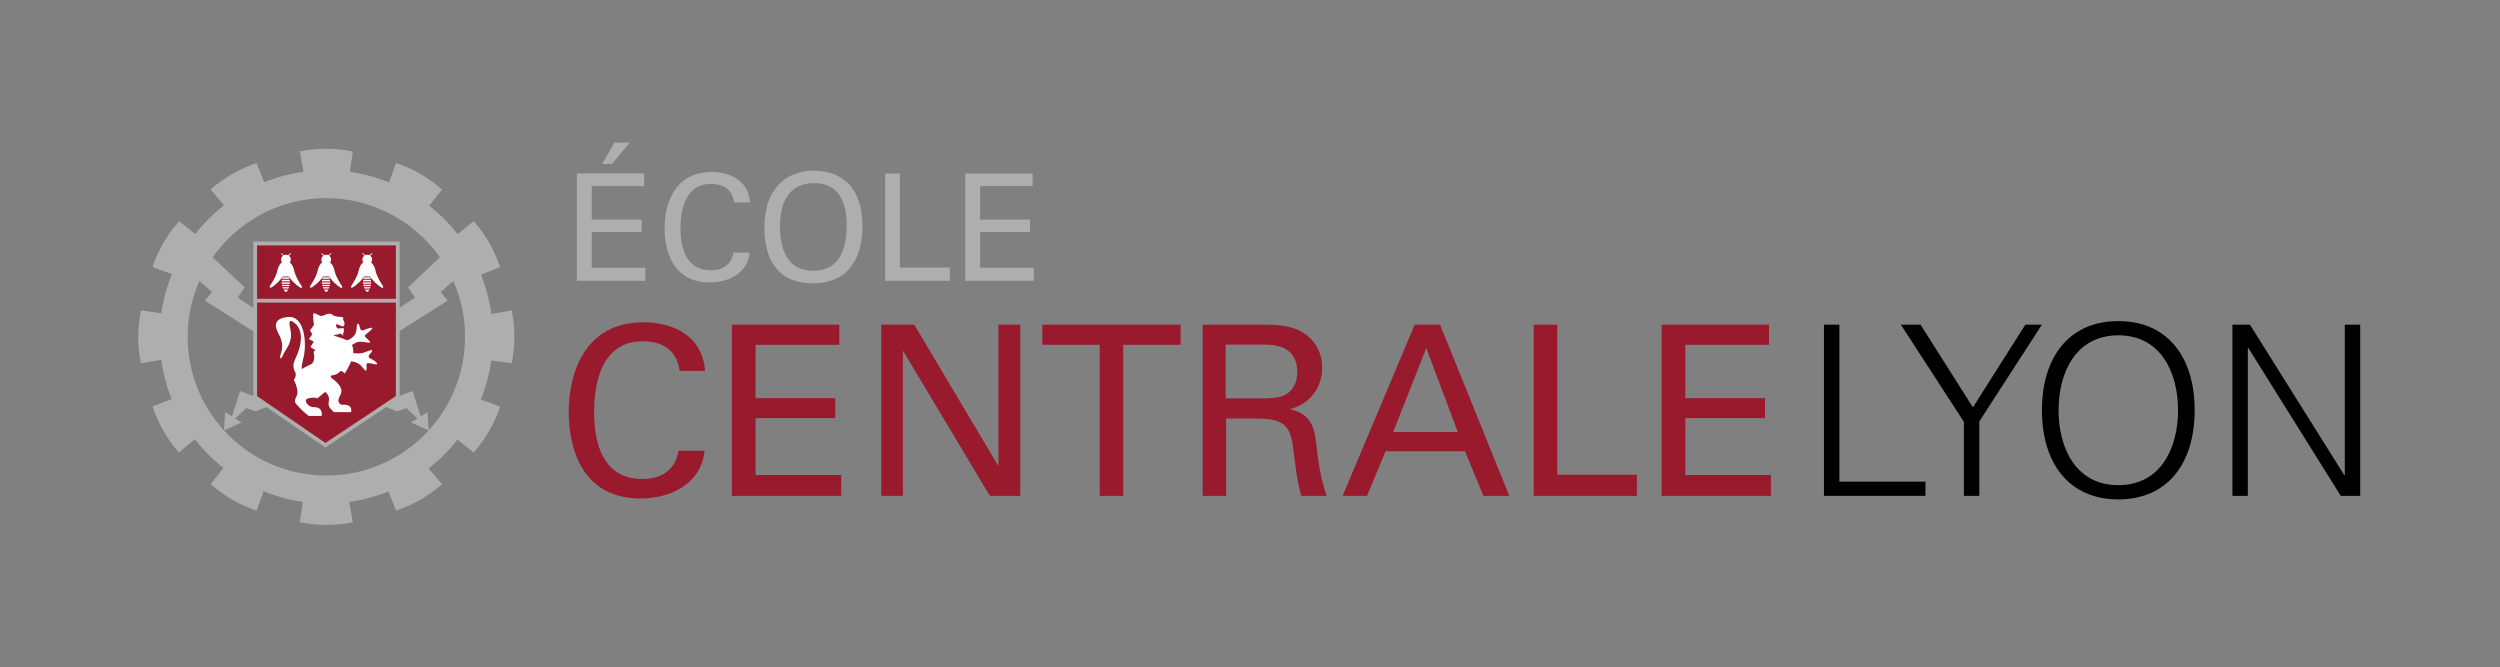 <?xml version="1.0" encoding="UTF-8" standalone="no"?>
<!-- Created with Inkscape (http://www.inkscape.org/) -->

<svg
   xmlns:dc="http://purl.org/dc/elements/1.1/"
   xmlns:cc="http://creativecommons.org/ns#"
   xmlns:rdf="http://www.w3.org/1999/02/22-rdf-syntax-ns#"
   xmlns:svg="http://www.w3.org/2000/svg"
   xmlns="http://www.w3.org/2000/svg"
   xmlns:sodipodi="http://sodipodi.sourceforge.net/DTD/sodipodi-0.dtd"
   xmlns:inkscape="http://www.inkscape.org/namespaces/inkscape"
   version="1.1"
   id="svg2"
   xml:space="preserve"
   width="377.947"
   height="100.88"
   viewBox="0 0 377.947 100.88"
   sodipodi:docname="logo_ecl.svg"
   inkscape:export-filename="/mnt/stock/brassage/BSB/static/public/pictures/logo_ecl.png"
   inkscape:export-xdpi="166.05142"
   inkscape:export-ydpi="166.05142"
   inkscape:version="0.92.2 5c3e80d, 2017-08-06"><rect x="0" y="0" width="377.947" height="100.88" fill="#808080" stroke="none"/><defs
     id="defs6"><clipPath
       clipPathUnits="userSpaceOnUse"
       id="clipPath18"><path
         d="M 0,75.66 H 283.46 V 0 H 0 Z"
         id="path16"
         inkscape:connector-curvature="0" /></clipPath></defs><sodipodi:namedview
     pagecolor="#ffffff"
     bordercolor="#666666"
     borderopacity="1"
     objecttolerance="10"
     gridtolerance="10"
     guidetolerance="10"
     inkscape:pageopacity="0"
     inkscape:pageshadow="2"
     inkscape:window-width="1366"
     inkscape:window-height="768"
     id="namedview4"
     showgrid="false"
     inkscape:zoom="3.6724759"
     inkscape:cx="112.29079"
     inkscape:cy="64.041569"
     inkscape:window-x="0"
     inkscape:window-y="0"
     inkscape:window-maximized="1"
     inkscape:current-layer="g12" /><g
     id="g10"
     inkscape:groupmode="layer"
     inkscape:label="logo-ecl-q"
     transform="matrix(1.333,0,0,-1.333,0,100.88)"><g
       id="g12"><g
         id="g14"
         clip-path="url(#clipPath18)"><g
           id="g20"
           transform="translate(48.622,26.867)"><path
             d="M 0,0 H 0.002 0 c -2.877,-3.148 -7.012,-5.119 -11.612,-5.119 -4.599,0 -8.734,1.971 -11.612,5.119 -2.56,2.797 -4.116,6.523 -4.116,10.614 0,2.258 0.473,4.398 1.328,6.338 l 1.423,-1.264 -0.795,-0.974 7.24,-4.594 -0.301,0.752 5.566,-3.472 -1.89,0.422 -4.95,-3.979 -1.682,0.618 -0.91,-2.864 -0.78,0.467 -0.133,-2.064 2.016,0.904 -0.745,0.446 1.255,1.175 1.066,-0.361 7.158,2.828 0.862,1.51 0.862,-1.51 7.156,-2.828 1.066,0.361 L -1.272,1.35 -2.016,0.904 0,0 -0.133,2.064 -0.913,1.597 -1.824,4.461 -3.503,3.843 -8.355,7.822 -10.344,7.4 l 5.672,3.626 -0.262,-0.787 7.093,4.475 -0.795,0.974 1.423,1.264 C 3.662,14.997 4.119,12.897 4.119,10.614 4.119,6.523 2.559,2.797 0,0 m -11.612,26.342 c 5.298,0 10.035,-2.69 12.883,-6.706 l -3.622,-3.419 0.8,-1.148 -10.061,-6.651 -10.059,6.651 0.796,1.148 -3.624,3.419 c 2.848,4.054 7.556,6.706 12.887,6.706 M 9.421,7.602 c 0.361,1.993 0.43,3.907 0,6.012 L 7.108,13.206 c -0.211,1.551 -0.613,3.042 -1.181,4.449 l 2.178,0.866 C 7.425,20.427 6.529,22.12 5.1,23.728 L 3.269,22.263 C 2.32,23.476 1.267,24.53 0.055,25.481 l 1.45,1.841 c -1.541,1.31 -3.16,2.322 -5.203,3.005 L -4.5,28.126 c -1.4,0.566 -2.9,0.977 -4.444,1.196 l 0.338,2.32 c -1.989,0.361 -3.903,0.429 -6.013,0 0.029,-0.182 0.41,-2.313 0.41,-2.313 -1.55,-0.213 -3.04,-0.611 -4.448,-1.178 l -0.867,2.176 c -1.903,-0.677 -3.594,-1.576 -5.207,-3.005 l 1.509,-1.8 c -1.214,-0.943 -2.308,-2.037 -3.259,-3.244 l -1.842,1.45 c -1.306,-1.541 -2.323,-3.163 -3.006,-5.207 l 2.203,-0.799 c -0.57,-1.403 -0.978,-2.892 -1.197,-4.444 l -2.32,0.336 c -0.363,-1.985 -0.432,-3.898 0,-6.012 l 2.309,0.41 c 0.212,-1.549 0.616,-3.039 1.18,-4.446 l -2.175,-0.868 c 0.68,-1.904 1.577,-3.594 3.006,-5.206 l 1.797,1.51 c 0.947,-1.218 2.036,-2.307 3.249,-3.26 L -24.731,-6.1 c 1.541,-1.304 3.165,-2.326 5.207,-3.004 l 0.799,2.202 c 1.401,-0.571 2.892,-0.979 4.446,-1.194 l -0.34,-2.322 c 1.988,-0.363 3.905,-0.434 6.013,0 l -0.409,2.307 c 1.548,0.216 3.042,0.615 4.449,1.183 l 0.868,-2.176 c 1.901,0.678 3.592,1.575 5.203,3.004 l -1.509,1.797 c 1.216,0.946 2.311,2.037 3.261,3.251 L 5.1,-2.508 c 1.306,1.541 2.325,3.161 3.005,5.206 l -2.2,0.8 C 6.472,4.9 6.877,6.396 7.099,7.941 Z"
             style="fill:#aeaeae;fill-opacity:1;fill-rule:nonzero;stroke:none"
             id="path22"
             inkscape:connector-curvature="0" /></g><g
           id="g24"
           transform="translate(45.112,30.649)"><path
             d="M 0,0 -8.207,-5.466 -16.17,0 V 17.412 H 0 Z"
             style="fill:#99192d;fill-opacity:1;fill-rule:nonzero;stroke:none"
             id="path26"
             inkscape:connector-curvature="0" /></g><g
           id="g28"
           transform="translate(39.571,36.94)"><path
             d="M 0,0 C -0.043,0.033 -0.085,0.062 -0.139,0.093 -0.085,0.062 -0.041,0.031 0,0 m 2.615,-2.019 c -0.308,0.135 -0.573,0.264 -0.177,0.68 0.395,0.422 0.219,0.485 -0.487,0.178 C 1.246,-1.47 0.495,-1.294 0.495,-1.294 0.503,-1.363 0.457,-1.554 0.404,-1.746 0.57,-1.093 0.548,-0.419 0.012,-0.009 0.269,-0.199 0.34,-0.388 0.34,-0.388 l 0.419,0.242 c 0.42,0.244 0.928,0.088 1.435,0.021 C 2.702,-0.188 2.147,0.23 1.886,0.494 1.619,0.758 2.128,0.891 2.547,1.354 2.979,1.83 1.862,1.376 1.862,1.376 c 0,0 -0.508,-0.309 -0.594,0.136 C 1.179,1.949 0.913,2.479 0.869,1.444 0.825,0.405 -0.221,0.139 -0.221,0.139 c -0.8,0.398 -1.788,0.529 -1.426,0.596 0.568,0.103 0.418,0.121 0.6,0.163 0.25,0.047 0.427,-0.32 0.402,-0.225 -0.019,0.082 -0.019,0.181 -0.008,0.282 0.16,0.15 0.05,0.576 0.05,0.576 L -0.664,1.523 h -0.017 c -0.01,0 -0.014,0.005 -0.021,0.005 C -0.715,1.523 -0.73,1.52 -0.75,1.518 h -0.005 l -0.45,-0.032 c -0.15,0.018 -0.161,0.08 -0.161,0.08 0,0 -0.184,0.356 -0.055,0.392 0.174,0.044 0.503,-0.23 0.708,-0.237 0.211,-0.002 0.33,0.394 0.043,0.76 0,0 0.139,0.285 -0.127,0.304 -0.268,0.014 -0.731,0.041 -0.941,0.17 C -1.945,3.082 -1.992,3.197 -2.381,3.15 -2.457,3.146 -2.88,2.949 -3.137,2.889 -3.146,2.887 -3.323,2.955 -3.332,2.955 -3.407,2.94 -3.55,3.112 -3.95,3.222 c 0,0 -0.243,0.094 -0.012,-1.327 -0.243,-0.362 -0.22,-0.323 -0.461,-0.63 0,0 0.218,-0.308 0.262,-0.464 l -0.376,-0.509 0.552,-0.306 -0.372,-0.595 c 0,0 0.196,-0.156 0.549,-0.355 -0.036,-0.033 -0.199,-0.22 -0.199,-0.22 0,0 0.309,-1.128 -0.35,-1.422 -0.663,-0.297 -0.895,-0.463 -0.895,-0.463 0,0 -0.298,-0.368 0.099,1.223 0.396,1.59 0.166,4.832 -1.788,4.633 C -8.893,2.588 -8.197,1.332 -8,0.935 c 0.195,-0.398 0.629,-1.191 0.33,-2.119 -0.336,-1.047 0.036,-0.793 0.231,-0.268 0.199,0.535 1.143,1.339 0.795,2.852 -0.297,1.289 0.2,0.926 0.363,0.79 0,0 1.75,-0.896 0.198,-4.167 -0.295,-0.629 -0.264,-0.995 0,-1.521 0,0 0.201,-0.331 -0.165,-0.863 0,0 0.663,-1.158 0.3,-1.855 -0.364,-0.691 -0.1,-0.757 0.299,-1.224 0.397,-0.463 1.09,-0.993 1.09,-0.993 h 1.457 c 0,0 0.267,0.993 -0.86,0.993 -0.597,0 -0.83,0.467 -0.83,0.467 0,0 -0.361,0.461 0.301,0.558 0.991,0.152 0.861,-0.064 0.861,-0.064 l 0.925,0.763 c 0,0 0.563,-0.333 0.43,-1.029 -0.133,-0.695 0.133,-0.76 0.563,-1.258 h 1.955 c 0,0 0.296,0.963 -1.027,0.831 0,0 -0.762,0.132 -0.199,1.091 0.563,0.961 -0.859,1.817 -1.026,1.982 0,0 -0.197,0.236 0.134,0.27 0.329,0.028 0.756,0.225 0.892,0.494 0,0 0.429,-0.063 0.494,-0.299 0,0 0.503,0.718 0.791,1.543 -0.031,-0.09 -0.049,-0.152 -0.049,-0.152 0.311,-0.042 0.882,-0.11 1.366,-0.772 0.486,-0.66 0.376,-0.021 0.376,0.356 0,0.374 0.354,0.195 0.928,0.084 0.57,-0.108 0.134,0.353 -0.308,0.556"
             style="fill:#ffffff;fill-opacity:1;fill-rule:nonzero;stroke:none"
             id="path30"
             inkscape:connector-curvature="0" /></g><g
           id="g32"
           transform="translate(32.2,42.791)"><path
             d="M 0,0 C 0.253,-0.415 0.364,-0.144 0.437,-0.007 0.448,0.011 0.455,0.026 0.463,0.042 H -0.023 C -0.015,0.031 -0.008,0.017 0,0 M -0.091,0.163 H 0.521 C 0.543,0.216 0.562,0.267 0.583,0.319 H -0.155 C -0.14,0.267 -0.115,0.216 -0.091,0.163 M 1.996,0.48 c 0,0 -0.664,0.936 -0.817,1.673 -0.158,0.741 -0.503,0.953 -0.503,0.953 0,0 0,0.01 0.003,0.027 0.063,0.091 0.101,0.201 0.101,0.319 0,0.176 -0.084,0.33 -0.213,0.432 L 0.585,3.875 c 0,0 0,0.08 0.157,0.165 0,0 0.133,0.185 0.025,0.136 C 0.666,4.132 0.528,4.021 0.49,3.935 0.412,3.973 0.321,4.001 0.233,4.001 0.138,4.001 0.051,3.975 -0.023,3.935 -0.062,4.023 -0.197,4.132 -0.298,4.176 -0.406,4.225 -0.268,4.04 -0.268,4.04 -0.119,3.958 -0.115,3.884 -0.115,3.875 -0.237,3.775 -0.321,3.624 -0.321,3.452 c 0,-0.096 0.029,-0.183 0.073,-0.262 0.002,-0.04 0.005,-0.062 0.005,-0.062 0,0 -0.349,-0.217 -0.503,-0.953 -0.155,-0.739 -0.818,-1.674 -0.818,-1.674 0,0 -0.25,-0.543 0.428,-0.021 0.662,0.509 0.844,0.854 1.015,1.052 0.006,0.005 0.013,0.012 0.015,0.016 0,0 -0.002,-0.006 -0.009,-0.016 H 0.539 L 0.543,1.526 C 0.714,1.331 0.896,0.981 1.567,0.463 2.25,-0.06 1.996,0.48 1.996,0.48 M -0.25,0.704 h 0.917 c 0.009,0.053 0.012,0.106 0.012,0.16 h -0.94 c 0,-0.054 0.003,-0.107 0.011,-0.16 M -0.261,0.978 H 0.676 C 0.672,1.038 0.666,1.101 0.654,1.154 H -0.239 C -0.248,1.101 -0.256,1.038 -0.261,0.978 m 0.049,0.293 H 0.63 C 0.614,1.339 0.596,1.392 0.581,1.436 H -0.155 L -0.14,1.489 C -0.159,1.437 -0.188,1.364 -0.212,1.271 m 0.02,-0.837 H 0.617 C 0.63,0.484 0.643,0.538 0.651,0.589 H -0.237 C -0.224,0.538 -0.21,0.484 -0.192,0.434"
             style="fill:#ffffff;fill-opacity:1;fill-rule:nonzero;stroke:none"
             id="path34"
             inkscape:connector-curvature="0" /></g><g
           id="g36"
           transform="translate(36.77,42.791)"><path
             d="m 0,0 c 0.254,-0.415 0.364,-0.144 0.436,-0.007 0.011,0.018 0.019,0.033 0.027,0.049 h -0.49 C -0.016,0.031 -0.011,0.017 0,0 M -0.091,0.163 H 0.521 C 0.543,0.216 0.562,0.267 0.58,0.319 h -0.736 c 0.019,-0.052 0.04,-0.103 0.065,-0.156 M 1.996,0.48 c 0,0 -0.662,0.936 -0.818,1.673 -0.157,0.741 -0.505,0.953 -0.505,0.953 0,0 0.002,0.01 0.004,0.027 0.065,0.091 0.103,0.201 0.103,0.319 0,0.176 -0.084,0.33 -0.213,0.432 L 0.584,3.875 c 0,0 0,0.08 0.154,0.165 0,0 0.137,0.185 0.028,0.136 C 0.667,4.132 0.525,4.021 0.489,3.935 0.412,3.973 0.326,4.001 0.23,4.001 0.14,4.001 0.051,3.975 -0.022,3.935 -0.062,4.023 -0.195,4.132 -0.3,4.176 -0.408,4.225 -0.268,4.04 -0.268,4.04 c 0.15,-0.082 0.152,-0.156 0.152,-0.165 -0.121,-0.1 -0.205,-0.251 -0.205,-0.423 0,-0.096 0.028,-0.183 0.07,-0.262 0.004,-0.04 0.012,-0.062 0.012,-0.062 0,0 -0.353,-0.217 -0.51,-0.953 -0.153,-0.739 -0.813,-1.674 -0.813,-1.674 0,0 -0.253,-0.543 0.427,-0.021 0.658,0.509 0.842,0.854 1.017,1.052 0,0.005 0.007,0.012 0.011,0.016 0,0 -0.002,-0.006 -0.011,-0.016 H 0.538 L 0.543,1.526 C 0.715,1.331 0.895,0.981 1.569,0.463 2.246,-0.06 1.996,0.48 1.996,0.48 m -2.249,0.224 h 0.92 c 0.006,0.053 0.008,0.106 0.01,0.16 H -0.264 C -0.262,0.81 -0.257,0.757 -0.253,0.704 M -0.262,0.978 H 0.675 C 0.671,1.038 0.662,1.101 0.653,1.154 H -0.239 C -0.251,1.101 -0.257,1.038 -0.262,0.978 m 0.047,0.293 H 0.628 C 0.611,1.339 0.598,1.392 0.578,1.436 H -0.156 L -0.14,1.489 C -0.16,1.437 -0.188,1.364 -0.215,1.271 m 0.02,-0.837 h 0.811 c 0.012,0.05 0.029,0.104 0.035,0.155 h -0.886 c 0.011,-0.051 0.022,-0.105 0.04,-0.155"
             style="fill:#ffffff;fill-opacity:1;fill-rule:nonzero;stroke:none"
             id="path38"
             inkscape:connector-curvature="0" /></g><g
           id="g40"
           transform="translate(41.421,42.791)"><path
             d="M 0,0 C 0.253,-0.415 0.366,-0.144 0.439,-0.007 0.448,0.011 0.457,0.026 0.463,0.042 H -0.024 C -0.017,0.031 -0.011,0.017 0,0 m -0.089,0.163 h 0.61 c 0.02,0.053 0.043,0.104 0.062,0.156 h -0.74 c 0.02,-0.052 0.042,-0.103 0.068,-0.156 M 1.997,0.48 c 0,0 -0.663,0.936 -0.818,1.673 -0.155,0.741 -0.505,0.953 -0.505,0.953 0,0 0.002,0.01 0.002,0.027 0.064,0.091 0.102,0.201 0.102,0.319 0,0.176 -0.082,0.33 -0.208,0.432 L 0.583,3.875 c 0,0 0,0.08 0.157,0.165 0,0 0.137,0.185 0.029,0.136 C 0.666,4.132 0.526,4.021 0.492,3.935 0.415,3.973 0.324,4.001 0.23,4.001 0.138,4.001 0.051,3.975 -0.024,3.935 -0.062,4.023 -0.197,4.132 -0.298,4.176 -0.402,4.225 -0.271,4.04 -0.271,4.04 -0.119,3.958 -0.115,3.884 -0.115,3.875 -0.239,3.775 -0.321,3.624 -0.321,3.452 c 0,-0.096 0.031,-0.183 0.073,-0.262 0,-0.04 0.007,-0.062 0.007,-0.062 0,0 -0.35,-0.217 -0.506,-0.953 -0.154,-0.739 -0.815,-1.674 -0.815,-1.674 0,0 -0.254,-0.543 0.426,-0.021 0.658,0.509 0.846,0.854 1.017,1.052 0.004,0.005 0.011,0.012 0.015,0.016 0,0 -0.004,-0.006 -0.011,-0.016 H 0.539 L 0.541,1.526 C 0.716,1.331 0.896,0.981 1.566,0.463 2.249,-0.06 1.997,0.48 1.997,0.48 m -2.249,0.224 h 0.919 c 0.007,0.053 0.009,0.106 0.009,0.16 h -0.939 c 0,-0.054 0.007,-0.107 0.011,-0.16 M -0.258,0.978 H 0.674 C 0.672,1.038 0.663,1.101 0.653,1.154 H -0.239 C -0.25,1.101 -0.256,1.038 -0.258,0.978 m 0.044,0.293 H 0.63 C 0.615,1.339 0.596,1.392 0.579,1.436 h -0.736 l 0.02,0.053 C -0.161,1.437 -0.188,1.364 -0.214,1.271 m 0.022,-0.837 h 0.809 c 0.015,0.05 0.026,0.104 0.036,0.155 h -0.89 C -0.224,0.538 -0.21,0.484 -0.192,0.434"
             style="fill:#ffffff;fill-opacity:1;fill-rule:nonzero;stroke:none"
             id="path42"
             inkscape:connector-curvature="0" /></g><g
           id="g44"
           transform="translate(36.907,25.441)"><path
             d="M 0,0 -7.751,5.32 V 15.921 H 7.991 V 5.322 Z M 7.991,16.349 H -7.752 v 6.058 H 7.991 Z m -16.17,6.485 V 5.096 l 8.056,-5.531 0.119,-0.081 8.423,5.61 v 17.74 z"
             style="fill:#aeaeae;fill-opacity:1;fill-rule:nonzero;stroke:none"
             id="path46"
             inkscape:connector-curvature="0" /></g><g
           id="g48"
           transform="translate(71.44,59.51)"><path
             d="M 0,0 -2.041,-2.429 H -3.135 L -1.753,0 Z m -6.018,-3.507 h 7.636 v -1.431 h -5.95 v -3.795 h 5.664 v -1.414 h -5.664 v -4.045 h 6.084 v -1.484 h -7.77 z"
             style="fill:#aeaeae;fill-opacity:1;fill-rule:nonzero;stroke:none"
             id="path50"
             inkscape:connector-curvature="0" /></g><g
           id="g52"
           transform="translate(83.261,52.716)"><path
             d="m 0,0 c -0.065,0.421 -0.287,2.107 -2.63,2.107 -2.932,0 -3.456,-3 -3.456,-5.023 0,-2.293 0.659,-4.77 3.441,-4.77 0.741,0 1.449,0.184 1.97,0.724 0.439,0.472 0.54,0.997 0.591,1.283 H 1.771 C 1.519,-8.074 -0.69,-9.068 -2.78,-9.068 c -4.282,0 -5.108,3.775 -5.108,6.137 0,2.559 0.996,6.388 5.327,6.388 1.72,0 4.145,-0.691 4.365,-3.457 z"
             style="fill:#aeaeae;fill-opacity:1;fill-rule:nonzero;stroke:none"
             id="path54"
             inkscape:connector-curvature="0" /></g><g
           id="g56"
           transform="translate(89.539,46.091)"><path
             d="m 0,0 c 0.691,-0.859 1.737,-1.112 2.697,-1.112 0.994,0 1.988,0.27 2.697,1.112 C 6.389,1.215 6.49,3.135 6.49,3.961 6.49,6.727 5.579,8.816 2.799,8.816 -0.285,8.816 -1.078,6.34 -1.078,3.845 -1.078,2.513 -0.842,1.046 0,0 m -1.28,8.6 c 1.262,1.364 2.931,1.634 4.061,1.634 3.372,0 5.495,-2.158 5.495,-6.288 0,-3.237 -1.298,-6.489 -5.63,-6.489 -4.145,0 -5.495,2.946 -5.495,6.287 0,1.381 0.236,3.422 1.569,4.856"
             style="fill:#aeaeae;fill-opacity:1;fill-rule:nonzero;stroke:none"
             id="path58"
             inkscape:connector-curvature="0" /></g><g
           id="g60"
           transform="translate(100.386,56.003)"><path
             d="m 0,0 h 1.668 v -10.668 h 5.663 v -1.501 H 0 Z"
             style="fill:#aeaeae;fill-opacity:1;fill-rule:nonzero;stroke:none"
             id="path62"
             inkscape:connector-curvature="0" /></g><g
           id="g64"
           transform="translate(109.474,56.003)"><path
             d="M 0,0 H 7.638 V -1.432 H 1.687 V -5.225 H 7.35 V -6.641 H 1.687 v -4.045 h 6.084 v -1.483 H 0 Z"
             style="fill:#aeaeae;fill-opacity:1;fill-rule:nonzero;stroke:none"
             id="path66"
             inkscape:connector-curvature="0" /></g><g
           id="g68"
           transform="translate(77.084,33.615)"><path
             d="m 0,0 c -0.108,0.674 -0.459,3.36 -4.194,3.36 -4.682,0 -5.513,-4.786 -5.513,-8.014 0,-3.657 1.045,-7.608 5.486,-7.608 1.183,0 2.311,0.295 3.144,1.157 0.7,0.75 0.861,1.587 0.943,2.042 h 2.956 c -0.402,-3.82 -3.927,-5.406 -7.26,-5.406 -6.831,0 -8.147,6.025 -8.147,9.791 0,4.086 1.586,10.191 8.497,10.191 2.743,0 6.616,-1.102 6.966,-5.513 z"
             style="fill:#99192d;fill-opacity:1;fill-rule:nonzero;stroke:none"
             id="path70"
             inkscape:connector-curvature="0" /></g><g
           id="g72"
           transform="translate(83.004,38.858)"><path
             d="M 0,0 H 12.182 V -2.284 H 2.688 v -6.051 h 9.037 v -2.261 H 2.688 v -6.454 h 9.708 v -2.365 H 0 Z"
             style="fill:#99192d;fill-opacity:1;fill-rule:nonzero;stroke:none"
             id="path74"
             inkscape:connector-curvature="0" /></g><g
           id="g76"
           transform="translate(99.95,38.858)"><path
             d="m 0,0 h 3.739 l 9.546,-16.052 V 0 h 2.472 V -19.415 H 12.314 L 2.448,-2.931 V -19.415 H 0 Z"
             style="fill:#99192d;fill-opacity:1;fill-rule:nonzero;stroke:none"
             id="path78"
             inkscape:connector-curvature="0" /></g><g
           id="g80"
           transform="translate(124.725,19.443)"><path
             d="m 0,0 v 17.131 h -6.51 v 2.284 H 9.171 V 17.131 H 2.663 L 2.663,0 Z"
             style="fill:#99192d;fill-opacity:1;fill-rule:nonzero;stroke:none"
             id="path82"
             inkscape:connector-curvature="0" /></g><g
           id="g84"
           transform="translate(139.007,30.496)"><path
             d="m 0,0 h 4.249 c 0.298,0 1.828,0 2.554,0.43 0.375,0.215 1.319,0.916 1.319,2.529 0,3.145 -2.797,3.145 -3.873,3.145 H 0 Z m -2.608,8.363 h 6.937 c 0.996,0 3.039,0 4.466,-0.912 1.45,-0.917 2.151,-2.394 2.151,-3.955 0,-1.371 -0.512,-2.581 -1.373,-3.442 -0.832,-0.833 -1.692,-1.102 -2.287,-1.264 1.857,-0.485 2.689,-1.317 2.959,-3.739 0.269,-2.285 0.459,-3.951 1.213,-6.104 H 8.579 c -0.43,1.291 -0.698,3.658 -0.885,5.137 -0.326,2.824 -0.998,3.629 -4.251,3.629 h -3.39 v -8.766 h -2.661 z"
             style="fill:#99192d;fill-opacity:1;fill-rule:nonzero;stroke:none"
             id="path86"
             inkscape:connector-curvature="0" /></g><g
           id="g88"
           transform="translate(157.998,26.677)"><path
             d="M 0,0 H 7.34 L 3.762,9.521 Z m 2.447,12.182 h 2.875 l 7.854,-19.415 h -2.934 l -2.094,5.058 h -9.009 l -2.1,-5.058 H -5.73 Z"
             style="fill:#99192d;fill-opacity:1;fill-rule:nonzero;stroke:none"
             id="path90"
             inkscape:connector-curvature="0" /></g><g
           id="g92"
           transform="translate(173.947,38.858)"><path
             d="m 0,0 h 2.664 v -17.021 h 9.033 v -2.394 H 0 Z"
             style="fill:#99192d;fill-opacity:1;fill-rule:nonzero;stroke:none"
             id="path94"
             inkscape:connector-curvature="0" /></g><g
           id="g96"
           transform="translate(188.447,38.858)"><path
             d="M 0,0 H 12.182 V -2.284 H 2.689 v -6.051 h 9.036 v -2.261 H 2.689 v -6.454 h 9.707 v -2.365 H 0 Z"
             style="fill:#99192d;fill-opacity:1;fill-rule:nonzero;stroke:none"
             id="path98"
             inkscape:connector-curvature="0" /></g><g
           id="g100"
           transform="translate(206.859,19.443)"><path
             d="M 0,0 V 19.415 H 1.75 V 1.611 h 9.762 V 0 Z"
             style="fill:#000000;fill-opacity:1;fill-rule:nonzero;stroke:none"
             id="path102"
             inkscape:connector-curvature="0" /></g><g
           id="g104"
           transform="translate(222.731,27.832)"><path
             d="m 0,0 -7.15,11.027 h 2.23 l 5.941,-9.384 5.946,9.384 h 1.881 l -7.1,-10.97 v -8.446 l -1.748,0 z"
             style="fill:#000000;fill-opacity:1;fill-rule:nonzero;stroke:none"
             id="path106"
             inkscape:connector-curvature="0" /></g><g
           id="g108"
           transform="translate(240.242,20.654)"><path
             d="m 0,0 c 4.84,0 6.777,4.248 6.777,8.498 0,4.249 -1.937,8.497 -6.777,8.497 -4.84,0 -6.775,-4.248 -6.775,-8.497 C -6.775,4.248 -4.84,0 0,0 m 0,-1.613 c -5.564,0 -8.66,4.06 -8.66,10.111 0,6.049 3.096,10.11 8.66,10.11 5.566,0 8.66,-4.061 8.66,-10.11 C 8.66,2.447 5.566,-1.613 0,-1.613"
             style="fill:#000000;fill-opacity:1;fill-rule:nonzero;stroke:none"
             id="path110"
             inkscape:connector-curvature="0" /></g><g
           id="g112"
           transform="translate(253.184,38.858)"><path
             d="m 0,0 h 1.988 l 10.703,-17.075 h 0.055 V 0 h 1.748 V -19.415 H 12.289 L 1.799,-2.634 H 1.748 V -19.415 H 0 Z"
             style="fill:#000000;fill-opacity:1;fill-rule:nonzero;stroke:none"
             id="path114"
             inkscape:connector-curvature="0" /></g></g></g></g></svg>